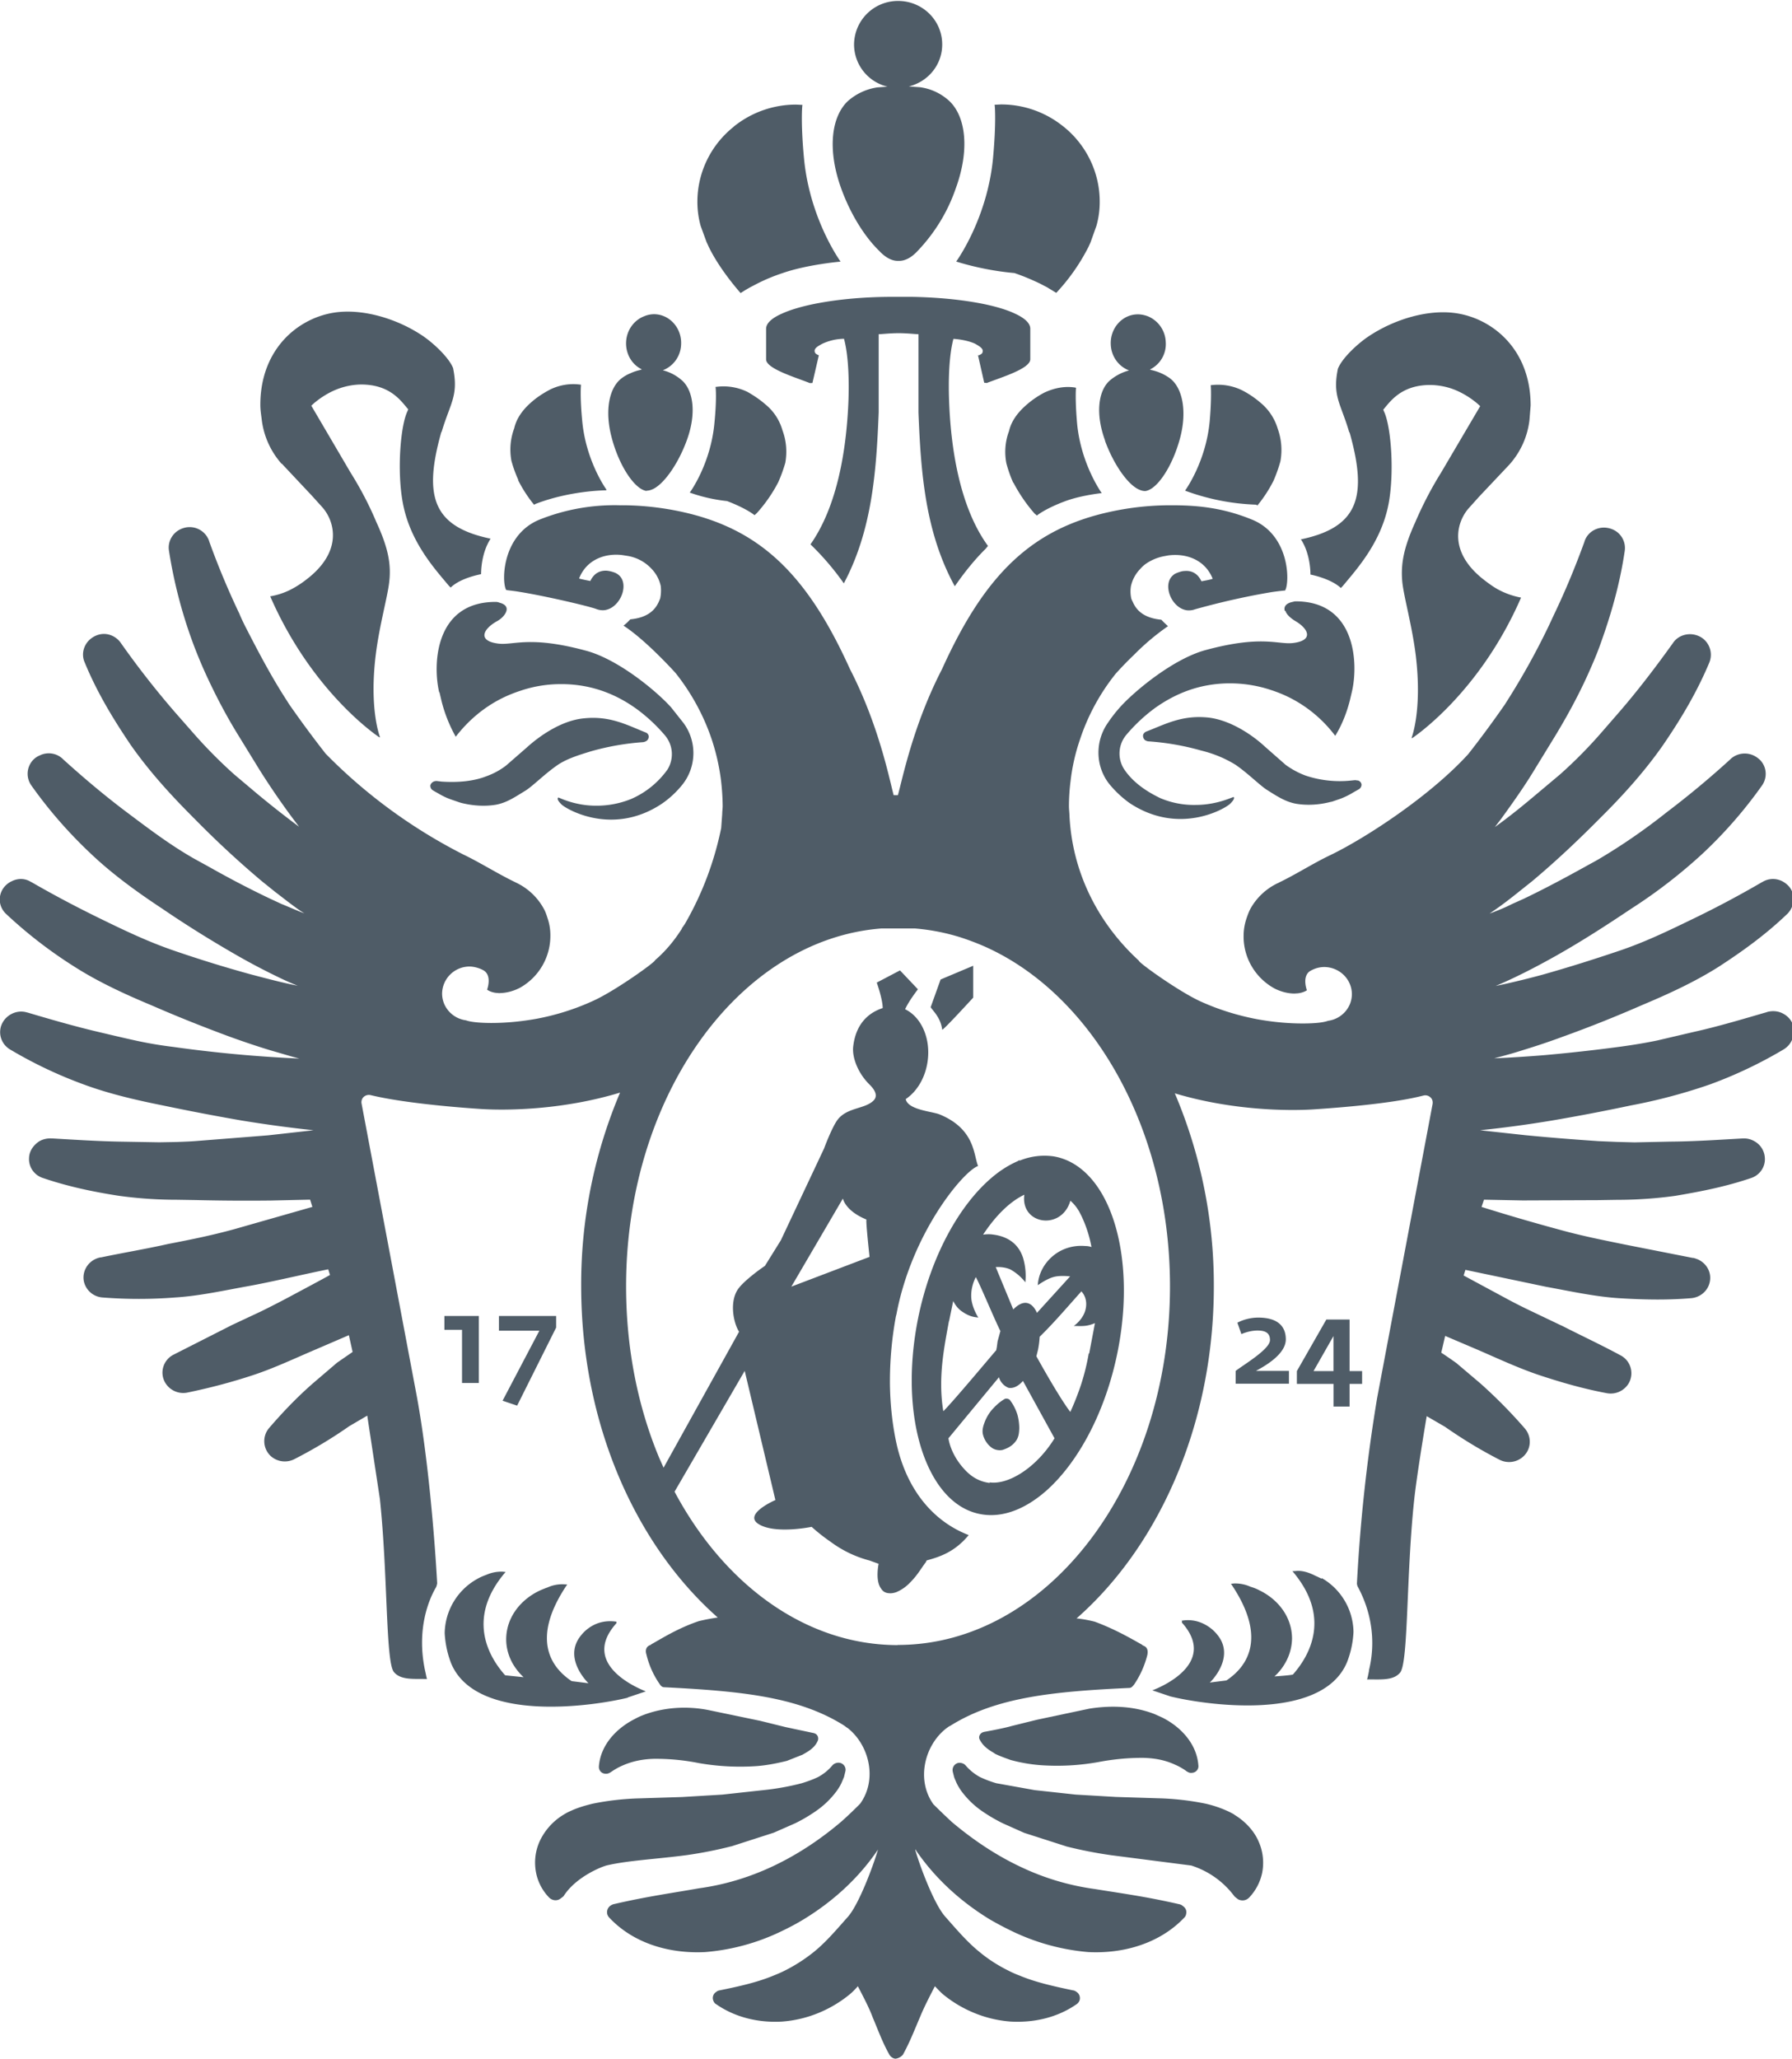 <svg xmlns="http://www.w3.org/2000/svg" width="62.667" height="72" viewBox="0 0 47 54" fill="rgb(30.98%,36.078%,40.392%)"><path d="M18.535 6.355l.05.11c.297.62.84 1.22.84 1.22l.008-.004s.078-.055.238-.145l.188-.098a4.76 4.76 0 0 1 .668-.277c.652-.227 1.52-.3 1.52-.3s-.81-1.11-.96-2.71c-.086-.9-.05-1.383-.04-1.4l-.168-.008a2.6 2.6 0 0 0-1.621.566l-.03.027c-.594.48-.937 1.2-.937 1.953a2.34 2.34 0 0 0 .086.637l.16.438m4.53.223c.168.176.332.254.477.254h.04c.148 0 .313-.078.477-.254.45-.47.793-1.027 1.004-1.64.375-1.023.266-1.89-.168-2.3-.215-.195-.473-.32-.77-.36l-.29-.02c.504-.125.875-.566.875-1.102 0-.63-.516-1.14-1.156-1.14a1.15 1.15 0 0 0-1.156 1.145 1.14 1.14 0 0 0 .875 1.102l-.266.02c-.29.043-.555.168-.773.36-.434.414-.543 1.277-.168 2.305.258.707.645 1.293 1.008 1.637m11.04 7.543c.266.4.254.93.254.93s.53.1.797.352l.047-.047c.36-.437 1.02-1.148 1.21-2.184.152-.844.055-2.023-.125-2.398-.008-.012-.012-.035-.02-.047.168-.19.453-.648 1.234-.648.262.004.52.063.754.176.344.164.555.38.555.38l-1.03 1.75c-.258.414-.484.852-.676 1.3-.3.664-.383 1.094-.336 1.57.043.395.258 1.152.352 1.914.176 1.46-.113 2.172-.113 2.172l.016-.012-.004.016s1.754-1.14 2.863-3.69a2.06 2.06 0 0 1-.523-.172c-.148-.07-.28-.164-.414-.266-.98-.738-.762-1.523-.445-1.895l.28-.312.793-.84c.297-.332.48-.738.53-1.176l.03-.375c0-1.074-.53-1.8-1.203-2.168a2.25 2.25 0 0 0-.703-.246c-.754-.13-1.672.148-2.352.605-.258.172-.68.55-.797.844-.148.72.074.906.293 1.652.008.012.016.027.02.04.465 1.664.227 2.47-1.297 2.785m-7.527-1.492a4.14 4.14 0 0 0 .559.816c.02.016.04.03.055.05 0 0 .2-.172.723-.37.43-.164.98-.22.98-.22s-.54-.746-.645-1.812c-.055-.62-.035-.945-.027-.95h-.012v-.004c-.28-.047-.56.008-.82.13a2.35 2.35 0 0 0-.477.328c-.234.203-.395.434-.45.68-.102.27-.125.563-.07.848.047.172.105.344.18.508m2.406-1.102c.234.64.62 1.184.922 1.293.047.02.1.027.133.027.31-.035.72-.648.918-1.402.184-.703.055-1.297-.254-1.543-.145-.11-.316-.187-.496-.227a.19.19 0 0 1-.043-.016.74.74 0 0 0 .414-.715.76.76 0 0 0-.469-.68c-.094-.035-.19-.055-.293-.05-.39.016-.7.37-.68.79.012.316.21.578.48.68-.19.05-.37.145-.52.277-.29.273-.363.87-.11 1.56m2.11 1.32c.6.22 1.21.34 1.844.363.016.004.027.012.043.02a3.55 3.55 0 0 0 .422-.648 3.92 3.92 0 0 0 .18-.508 1.65 1.65 0 0 0-.07-.855 1.4 1.4 0 0 0-.449-.68 2.48 2.48 0 0 0-.477-.324 1.44 1.44 0 0 0-.832-.137c.004.008.027.332-.027.95-.102 1.074-.645 1.813-.645 1.813l.012.004v.004M25.082 6.86c.496.152 1.008.254 1.523.3.23.078.453.172.672.277l.188.098.238.145a5.21 5.21 0 0 0 .848-1.211l.05-.11.156-.437a2.28 2.28 0 0 0 .086-.637c0-.754-.344-1.473-.934-1.953l-.035-.027a2.59 2.59 0 0 0-1.621-.566l-.168.008c.012.027.043.504-.04 1.4-.152 1.598-.965 2.71-.965 2.71m.57 2.457l.164.723c.004 0 .063.004.063.008.387-.152 1.145-.375 1.145-.625v-.8c0-.145-.148-.28-.406-.398-.53-.25-1.54-.414-2.672-.437h-.66c-1.176.012-2.227.188-2.777.44-.266.117-.414.254-.414.398v.8c0 .246.766.47 1.152.625 0-.004.063-.004.063-.004l.168-.727s-.082-.03-.098-.066c-.047-.098.04-.156.184-.234a1.39 1.39 0 0 1 .574-.133c.12.44.14 1.125.113 1.715-.055 1.184-.28 2.664-.992 3.676.324.313.617.656.875 1.023.738-1.39.852-2.914.914-4.484v-2.05c.066 0 .297-.027.523-.027s.453.027.52.027v2.05c.063 1.598.18 3.148.953 4.56.277-.402.55-.727.81-.984l.06-.074c-.734-1.008-.965-2.52-1.016-3.715-.027-.6-.008-1.273.11-1.715.195.012.434.06.578.133.14.082.223.137.18.234-.012.035-.098.066-.098.066m9.93 11.152c-.023-.012-.035-.012-.043-.012h-.02l-.12.012a2.83 2.83 0 0 1-1.172-.133c-.187-.07-.36-.164-.52-.28l-.543-.477c-.305-.285-.895-.703-1.504-.766-.684-.066-1.117.18-1.613.37-.043.02-.082.06-.082.11s.027.11.082.13c.02.008.04.016.06.016a6.7 6.7 0 0 1 1.387.242c.32.078.625.203.902.375.336.234.63.535.82.656.254.16.477.31.762.363.3.05.617.027.9-.047l.043-.008.227-.078a2.02 2.02 0 0 0 .293-.141l.012-.008.18-.102c.043-.03.063-.074.063-.12-.008-.06-.055-.102-.113-.11m-1.883-4.445c.027.094.133.19.25.262.363.21.496.516-.05.582-.398.047-.812-.215-2.29.184-.867.234-1.883 1.094-2.238 1.488a3.69 3.69 0 0 0-.324.414c-.344.484-.336 1.14.027 1.605a2.77 2.77 0 0 0 .535.504c1.297.863 2.512.148 2.64.02.105-.105.113-.148.094-.176-.016-.012-.422.207-.996.207a2.25 2.25 0 0 1-.934-.18c-.203-.1-.672-.336-.953-.77a.76.76 0 0 1 .078-.902 4.38 4.38 0 0 1 .727-.68c.56-.402 1.19-.645 1.93-.656h.055c.363 0 .723.06 1.063.172.168.055.332.12.492.2.473.238.883.582 1.2 1.004.176-.285.3-.602.383-.926l.055-.234c.168-.715.12-2.367-1.48-2.367-.027 0-.055.012-.1.02-.168.043-.21.137-.18.23m-26.31-3.863l.793.844.28.31c.32.37.54 1.16-.44 1.898a2.55 2.55 0 0 1-.414.262 1.88 1.88 0 0 1-.52.168C8.203 18.2 9.957 19.34 9.957 19.34l-.008-.016c.008.004.012.008.02.012 0 0-.293-.72-.113-2.172.094-.762.31-1.516.352-1.9.055-.47-.027-.9-.336-1.57-.19-.453-.418-.887-.68-1.305l-1.027-1.75s.21-.215.555-.38c.234-.11.488-.172.75-.176.785 0 1.063.457 1.238.652-.008.012-.012.03-.02.047-.184.375-.28 1.555-.125 2.395.188 1.035.848 1.75 1.21 2.184l.047.047c.262-.258.793-.348.797-.352s-.016-.516.25-.93c-1.52-.316-1.762-1.117-1.297-2.78.008-.02.016-.027.02-.043.223-.742.44-.93.293-1.652-.117-.29-.54-.672-.797-.844-.672-.453-1.594-.73-2.348-.605a2.24 2.24 0 0 0-.707.246c-.672.367-1.203 1.098-1.203 2.168 0 .133.02.254.035.375.05.438.234.848.527 1.176m10.7.75c.316.113.648.188.98.223.523.2.72.37.72.37l.06-.055a3.87 3.87 0 0 0 .563-.812 3.94 3.94 0 0 0 .184-.508c.05-.285.027-.578-.074-.848a1.35 1.35 0 0 0-.445-.68c-.137-.12-.297-.23-.477-.332a1.44 1.44 0 0 0-.824-.129h-.012c.008.004.035.324-.027.945-.098 1.078-.64 1.816-.64 1.816m-1.14-.04c.043 0 .086-.008.133-.027.297-.11.688-.652.922-1.293.254-.69.176-1.285-.113-1.56-.145-.13-.316-.227-.516-.277.27-.102.47-.363.48-.68.02-.418-.29-.773-.684-.79a.67.67 0 0 0-.289.055c-.262.102-.457.363-.47.676s.156.594.414.715l-.043.016a1.25 1.25 0 0 0-.266.09c-.086.035-.164.082-.234.137-.313.246-.438.836-.25 1.543.195.75.61 1.367.918 1.402m-3.375-.29a3.58 3.58 0 0 0 .422.652l.043-.023c.922-.355 1.848-.355 1.848-.355v-.008l.012-.004s-.543-.742-.64-1.812c-.06-.617-.035-.94-.03-.945-.28-.043-.566.004-.82.13-.195.105-.352.21-.488.332-.234.203-.39.434-.445.68a1.6 1.6 0 0 0-.074.852 3.28 3.28 0 0 0 .184.508m3.28 6.867c.02 0 .04-.008.055-.016.05-.02.082-.07.082-.125s-.04-.098-.082-.11c-.488-.195-.93-.44-1.613-.37-.605.055-1.19.48-1.504.766l-.543.473c-.156.12-.332.215-.516.28-.336.133-.75.168-1.172.14l-.137-.016c-.012 0-.023.004-.035.004-.066.012-.113.06-.125.113-.004.047.02.094.05.117.063.043.13.074.188.11l.008.004a1.7 1.7 0 0 0 .297.137l.227.078.04.012c.297.074.613.098.914.047.29-.055.508-.21.762-.363.195-.12.484-.418.82-.656.25-.18.578-.28.902-.38a6.7 6.7 0 0 1 1.387-.242m-5.355-1.305l.055.234a3.82 3.82 0 0 0 .371.93c.324-.422.734-.77 1.21-1.008.156-.078.324-.145.492-.2a3.29 3.29 0 0 1 1.063-.172h.055c.742.012 1.375.254 1.93.656a4.35 4.35 0 0 1 .727.676c.223.254.254.617.078.906a2.3 2.3 0 0 1-.945.77 2.4 2.4 0 0 1-.937.18c-.57 0-.977-.223-.984-.215-.027.03-.023.074.082.18.133.13 1.348.844 2.64-.02a2.54 2.54 0 0 0 .539-.504 1.33 1.33 0 0 0 .027-1.605l-.328-.414c-.355-.398-1.37-1.258-2.238-1.488-1.473-.398-1.89-.137-2.29-.184-.547-.066-.418-.37-.05-.582.12-.062.22-.164.254-.262s-.008-.187-.18-.23c-.027-.012-.055-.02-.1-.02-1.602 0-1.648 1.656-1.48 2.367m19.477 24.328v.016h.012m-6.605-16.094c.06.105.266.27.31.6.008.04.813-.84.813-.84v-.836l-.855.36-.262.73m-5.23 22.004l1.117-.36.56-.246a4.14 4.14 0 0 0 .555-.328 2.28 2.28 0 0 0 .48-.449c.07-.086.133-.18.18-.28l.066-.156.035-.145c.027-.098-.035-.203-.14-.227-.04-.008-.078-.004-.11.008a.2.2 0 0 0-.09.059c-.105.125-.23.227-.375.305-.137.066-.28.117-.434.164a6.72 6.72 0 0 1-1.008.18l-1.07.117-1.055.063-1.105.035a7.04 7.04 0 0 0-1.246.141c-.172.043-.363.094-.56.184-.07.03-.133.063-.195.102a1.61 1.61 0 0 0-.629.699 1.36 1.36 0 0 0-.094.824c.047.242.164.465.336.645.07.074.18.1.27.055.027-.012.113-.082.113-.082.32-.508 1-.777 1.137-.81.55-.13 1.34-.168 2.098-.27.387-.055.773-.13 1.164-.23m-3.47-2.094c-.008.102.07.188.172.19.043.004.086-.008.113-.027h.004l.066-.043a1.58 1.58 0 0 1 .266-.145c.27-.12.547-.168.82-.176a5.76 5.76 0 0 1 1.184.113 6.33 6.33 0 0 0 1.512.078c.262-.02.523-.07.793-.137l.406-.16c.137-.078.32-.172.402-.363.035-.074 0-.168-.074-.195-.012-.004-.023-.012-.035-.012l-.734-.156-.664-.164-1.37-.285c-.516-.1-1.13-.086-1.707.137-.07.027-.14.06-.21.098-.488.246-.906.688-.945 1.254m.754-1.816l.477-.16c.004-.004-1.797-.645-.773-1.785l.004-.043c-.176-.027-.352-.012-.512.05s-.31.172-.418.31c-.488.594.18 1.238.195 1.254l-.44-.055c-.434-.29-1.152-1.008-.117-2.535-.03 0-.06-.004-.082-.004-.148-.008-.297.02-.434.082a2.37 2.37 0 0 0-.23.094c-.508.25-.855.72-.855 1.27 0 .215.06.43.164.62.078.137.176.262.293.37l-.484-.05c-.477-.535-.996-1.54.012-2.71l-.078-.008a.98.98 0 0 0-.434.086 1.37 1.37 0 0 0-.254.117 1.66 1.66 0 0 0-.832 1.41 2.59 2.59 0 0 0 .168.789c.664 1.598 3.793 1.113 4.64.902m15.902 3.066a1.91 1.91 0 0 0-.199-.102 2.98 2.98 0 0 0-.555-.184 7.04 7.04 0 0 0-1.246-.141l-1.105-.035-1.06-.062-1.07-.117-1.004-.18a2.85 2.85 0 0 1-.434-.164 1.34 1.34 0 0 1-.375-.305.19.19 0 0 0-.086-.055c-.035-.012-.074-.016-.113-.008-.098.027-.16.125-.137.227v.004l.035.137c.016.05.043.105.066.16a1.43 1.43 0 0 0 .18.281 2.28 2.28 0 0 0 .48.449 4.33 4.33 0 0 0 .551.324l.56.25 1.12.36a11.32 11.32 0 0 0 1.164.227l2.098.27c.457.145.855.43 1.137.813 0 0 .078.066.11.082.1.04.2.02.273-.055a1.34 1.34 0 0 0 .34-.645c.055-.28.023-.57-.094-.828-.125-.293-.375-.543-.63-.695"/><path d="M26.086 45.984c.148.074.29.12.418.168a4.16 4.16 0 0 0 .793.137c.504.035 1.012.008 1.512-.082.39-.074.785-.113 1.184-.11.273.008.547.05.82.176a1.58 1.58 0 0 1 .266.145l.055.04.012.004a.16.16 0 0 0 .117.027c.102-.004.18-.094.168-.19-.04-.566-.457-1.012-.945-1.258l-.21-.094c-.574-.223-1.187-.223-1.707-.14l-1.37.29-.664.164c-.21.063-.73.156-.73.156l-.035.012c-.074.035-.113.12-.074.19.1.195.266.285.39.36m8.574-4.582l-.25-.117c-.137-.06-.285-.1-.434-.082l-.078.004c1.004 1.176.484 2.176.012 2.71-.078.023-.406.043-.484.05a1.43 1.43 0 0 0 .293-.371 1.32 1.32 0 0 0 .168-.621c0-.55-.348-1.02-.855-1.266-.074-.04-.152-.07-.234-.094a.97.97 0 0 0-.434-.086l-.078.008c1.035 1.523.313 2.246-.12 2.535l-.437.055c.02-.012.688-.664.195-1.258-.11-.137-.254-.242-.418-.31a.93.93 0 0 0-.504-.055l-.004.05c1.02 1.14-.777 1.777-.773 1.777h-.004l.477.16c.844.21 3.973.695 4.633-.902a2.5 2.5 0 0 0 .168-.789 1.66 1.66 0 0 0-.828-1.41m-8.184-4.672c-.016-.023-.07-.035-.07-.035-.027-.004-.055 0-.074.012-.156.094-.25.195-.336.29a1.12 1.12 0 0 0-.18.309c-.04.105-.074.215-.047.328.035.14.12.27.242.355a.37.37 0 0 0 .27.051c.195-.062.293-.148.363-.25.063-.094.074-.203.078-.316 0-.12-.016-.238-.047-.355-.043-.14-.11-.273-.2-.39m1.578-5.234a1.15 1.15 0 0 1 .184.203l.055.086.066.13a3.28 3.28 0 0 1 .258.805.48.48 0 0 0-.164-.027c-.305-.027-.61.063-.844.258s-.383.47-.4.77c0 0 .234-.172.43-.22.172-.043.418-.012.418-.012l-.87.957c-.06-.137-.145-.234-.258-.258s-.242.043-.363.168l-.46-1.11s.21-.02.387.063c.152.086.285.2.39.336a1.67 1.67 0 0 0-.059-.637c-.11-.348-.375-.566-.8-.617-.082-.012-.168-.008-.25.004.328-.496.7-.867 1.082-1.047-.105.79.988.95 1.21.148zm.492 4.008a5.87 5.87 0 0 1-.199.813 7.18 7.18 0 0 1-.285.727c-.184-.238-.53-.81-.89-1.46l.043-.172a2.45 2.45 0 0 0 .043-.34c.37-.36.727-.78 1.094-1.19 0 0 .176.164.113.457-.055.277-.312.45-.312.45.238.004.336.016.555-.074l-.152.8zm-2.6 3.402c-.37-.047-.578-.262-.7-.402-.34-.39-.38-.766-.38-.77l1.324-1.6a.43.43 0 0 0 .25.277c.133.023.262-.047.38-.18l.828 1.504c-.473.77-1.21 1.227-1.703 1.156zm-1.066-4.234l.11-.535c.008.004.074.172.242.28.195.133.32.14.418.152 0 0-.137-.2-.18-.46-.043-.328.113-.6.113-.6.086.133.484 1.094.645 1.414l-.074.27-.02.152-.016.082c-.027.023-1.12 1.336-1.387 1.598-.148-.89.03-1.707.148-2.367zm1.852-4.223l-.008-.008-.05.03c-.238.105-.457.246-.656.414-.867.727-1.62 2.082-1.95 3.71-.312 1.56-.168 3.004.31 3.97.316.64.78 1.07 1.36 1.164.566.094 1.156-.145 1.7-.625.832-.742 1.547-2.06 1.863-3.63.324-1.61.156-3.105-.36-4.062-.316-.586-.766-.977-1.316-1.07a1.71 1.71 0 0 0-.895.113"/><path d="M22.805 32.96l-2.05.78 1.352-2.31c.004.012.066.324.617.55-.016.082.082.977.082.977zm.734 10.18h-.027c-2.406-.016-4.53-1.605-5.82-4.023l1.84-3.168.805 3.387s-.87.375-.43.637 1.38.066 1.38.066a4.85 4.85 0 0 0 .496.391c.305.227.652.395 1.023.492l.238.086s-.086.4.043.617c.055.086.102.156.27.156.047 0 .098-.012.145-.027a1.06 1.06 0 0 0 .363-.25c.203-.203.273-.348.426-.55-.004-.008.004-.02.016-.035.355-.098.734-.223 1.1-.664-.875-.336-1.613-1.12-1.898-2.418-.102-.473-.16-.992-.168-1.535a9.41 9.41 0 0 1 .156-1.781l.016-.062c.4-2.125 1.75-3.746 2.14-3.883-.12-.277-.07-.965-1.008-1.352-.203-.082-.832-.117-.89-.402.297-.2.523-.57.578-1.02.074-.602-.184-1.14-.594-1.336.098-.22.336-.523.336-.523l-.47-.496-.61.32s.156.434.156.668c-.406.133-.707.445-.773 1.004-.035.277.117.7.434 1.008.168.168.203.31.098.414-.23.23-.71.172-.957.523-.152.223-.34.734-.34.734l-1.133 2.406-.418.672s-.148.098-.312.23c-.137.11-.28.234-.37.348-.258.324-.152.906.004 1.148l-1.98 3.566-.113-.254c-.56-1.34-.87-2.87-.87-4.504 0-4.996 2.97-9.1 6.703-9.383h.867a5.51 5.51 0 0 1 1.203.234 7.01 7.01 0 0 1 .602.227c2.836 1.242 4.89 4.773 4.89 8.926 0 5.188-3.203 9.402-7.137 9.402zM47.035 26.9c-.043-.14-.14-.254-.27-.32-.12-.066-.27-.082-.414-.043l-.023.008c-.62.18-1.27.375-1.906.516l-.953.223c-.316.066-.63.117-.973.164a45.05 45.05 0 0 1-2.008.223c-.434.035-.867.063-1.3.082l.188-.05c.188-.05.37-.102.55-.16.36-.11.72-.23 1.07-.36.695-.25 1.387-.527 2.066-.824.68-.285 1.39-.61 2.023-1.012.637-.414 1.23-.844 1.79-1.38.168-.164.22-.43.1-.645-.055-.094-.137-.164-.234-.215-.156-.078-.348-.078-.508.016l-.023.012a26.46 26.46 0 0 1-1.832.973c-.63.305-1.227.594-1.895.82s-1.34.438-2.02.63a22.48 22.48 0 0 1-1.012.25l-.223.047c.168-.07.332-.145.496-.223.36-.172.715-.36 1.063-.555.688-.387 1.344-.81 1.988-1.242a13.58 13.58 0 0 0 1.883-1.453 11.69 11.69 0 0 0 1.559-1.789c.137-.2.125-.47-.047-.656-.05-.05-.11-.094-.176-.125a.55.55 0 0 0-.594.082l-.02.02a23.71 23.71 0 0 1-1.672 1.391c-.566.45-1.16.86-1.78 1.227-.12.07-.242.133-.36.2-.53.293-1.062.578-1.602.836l-.312.14c-.195.1-.39.176-.586.25l.105-.074c.23-.156.45-.328.66-.496l.348-.277c.633-.53 1.22-1.086 1.785-1.656l.02-.02c.602-.598 1.156-1.215 1.633-1.898.47-.687.887-1.383 1.215-2.168a.54.54 0 0 0-.187-.637c-.254-.176-.6-.113-.762.12l-.016.023c-.434.605-.906 1.227-1.4 1.797l-.445.512a12.06 12.06 0 0 1-1.109 1.125l-.61.512c-.355.3-.723.6-1.098.867l.168-.22c.3-.414.6-.836.863-1.27l.55-.898c.313-.516.602-1.047.852-1.598.11-.246.22-.496.31-.742.297-.816.535-1.633.664-2.52a.53.53 0 0 0-.352-.57c-.293-.105-.602.04-.7.316l-.008.027c-.234.645-.496 1.277-.793 1.898l-.14.3a18.89 18.89 0 0 1-1.09 1.965l-.07.11c-.305.438-.62.867-.953 1.29-1.004 1.102-2.695 2.203-3.61 2.645-.445.21-.898.504-1.355.723-.008.004-.012.012-.023.012a1.61 1.61 0 0 0-.727.68c-.04.078-.07.16-.098.242a1.43 1.43 0 0 0-.078.461c-.008.566.297 1.094.797 1.375.164.086.344.137.527.14.027 0 .055-.004.082-.004.168-.016.254-.082.254-.082s-.13-.34.066-.492c.035-.023.066-.04.102-.055a.71.71 0 0 1 .297-.062c.395.008.71.32.715.707 0 .36-.273.656-.625.703-.16.06-.47.07-.664.07-.398 0-.797-.04-1.187-.11-.52-.098-1.023-.254-1.504-.473-.57-.262-1.625-1.02-1.605-1.062-1.082-.992-1.762-2.34-1.824-3.848-.004-.07-.012-.137-.012-.207a5.3 5.3 0 0 1 .043-.66 5.15 5.15 0 0 1 .246-1.086 5.54 5.54 0 0 1 .938-1.727c.148-.164.305-.328.465-.48l.05-.05a6.24 6.24 0 0 1 .855-.715c-.023-.023-.05-.047-.074-.07-.03-.027-.062-.06-.1-.1-.496-.047-.672-.28-.754-.48-.004-.004-.008-.012-.012-.02l-.02-.047a.87.87 0 0 1-.012-.328.93.93 0 0 1 .238-.449.9.9 0 0 1 .141-.133 1.25 1.25 0 0 1 .504-.211c.047-.008.1-.02.14-.023.477-.047.934.148 1.12.613v.004c-.027.02-.293.066-.293.066-.094-.2-.25-.285-.437-.27-.06 0-.125.02-.195.047-.043.016-.082.035-.11.063-.297.246-.04.875.37.922.066.004.133 0 .203-.027.672-.187 1.344-.34 2.023-.453.113-.016.223-.03.34-.04.125-.2.133-1.453-.87-1.86-.79-.324-1.48-.375-2.102-.375a7.4 7.4 0 0 0-1.602.168c-2.043.44-3.285 1.61-4.422 4.125-.77 1.488-1.047 2.922-1.16 3.31h-.11c-.113-.422-.39-1.84-1.148-3.31-1.137-2.516-2.387-3.684-4.426-4.125-.527-.113-1.066-.172-1.61-.168a5.3 5.3 0 0 0-2.102.375c-1 .406-1 1.656-.875 1.848.12.016.234.027.344.047.69.11 1.836.38 2.016.45a.47.47 0 0 0 .211.031c.453-.05.727-.81.266-.988a.84.84 0 0 0-.195-.047c-.187-.012-.344.07-.437.27 0 0-.28-.055-.293-.066v-.004c.184-.47.645-.66 1.105-.613.063.008.105.016.152.023a1.1 1.1 0 0 1 .645.344.93.93 0 0 1 .238.449 1.03 1.03 0 0 1-.016.328c-.008.016-.012.03-.02.047-.004.004-.004.012-.008.02-.086.2-.262.43-.754.477-.03.03-.06.063-.1.1l-.078.066c.29.188.633.496.906.766.238.234.426.438.465.484.4.504.727 1.094.94 1.727.117.352.2.715.246 1.086a6.25 6.25 0 0 1 .043.664c0 .066-.012.14-.012.21l-.027.37c-.18.883-.5 1.734-.953 2.516-.027.04-.055.082-.082.117h.008c-.195.31-.434.6-.707.832.016.043-1.035.797-1.61 1.06-.477.22-.98.38-1.5.477-.39.07-.79.11-1.187.11-.195 0-.504-.012-.664-.07-.352-.047-.625-.344-.625-.703a.72.72 0 0 1 .715-.707c.105 0 .207.027.297.063.035.016.066.03.102.055.195.152.066.488.066.488s.094.074.254.086c.027 0 .05.008.082.004.184-.004.363-.055.527-.14a1.56 1.56 0 0 0 .797-1.379c0-.156-.027-.312-.078-.457-.027-.086-.055-.168-.098-.242a1.61 1.61 0 0 0-.727-.68c-.012-.004-.016-.008-.023-.012-.457-.22-.914-.512-1.355-.723-1.344-.684-2.562-1.574-3.613-2.645-.328-.418-.645-.848-.95-1.285-.027-.04-.047-.074-.07-.11-.406-.625-.754-1.29-1.1-1.965-.047-.098-.1-.203-.14-.305a20.7 20.7 0 0 1-.793-1.898l-.008-.027a.54.54 0 0 0-.687-.32c-.254.086-.398.336-.363.578a12.54 12.54 0 0 0 .664 2.52c.098.254.2.5.313.746.25.543.53 1.078.852 1.598l.55.895a20.11 20.11 0 0 0 .867 1.266l.168.223a26.2 26.2 0 0 1-1.102-.867l-.598-.504a12.56 12.56 0 0 1-1.109-1.125l-.45-.512a22.94 22.94 0 0 1-1.406-1.797l-.016-.023c-.082-.113-.207-.195-.348-.22s-.285.012-.402.094c-.215.148-.29.418-.195.637.324.79.746 1.484 1.21 2.172.477.68 1.035 1.297 1.633 1.895.004.008.012.016.023.023.566.578 1.16 1.13 1.78 1.652l.348.28c.215.164.43.336.66.496l.11.07c-.2-.074-.395-.164-.6-.246l-.312-.145c-.543-.258-1.078-.54-1.602-.836l-.355-.195c-.637-.36-1.203-.79-1.785-1.227s-1.133-.902-1.672-1.39l-.02-.02c-.16-.145-.395-.18-.594-.082-.066.027-.13.07-.18.125a.53.53 0 0 0-.047.652c.457.648.98 1.246 1.56 1.793.57.543 1.23 1.02 1.887 1.453.645.44 1.31.852 1.984 1.238a17.25 17.25 0 0 0 1.066.559c.16.078.328.152.496.22l-.223-.047c-.336-.074-.672-.164-1.016-.254-.68-.187-1.352-.395-2.02-.625s-1.266-.516-1.89-.82-1.234-.625-1.836-.973l-.012-.004c-.156-.1-.348-.098-.508-.016a.55.55 0 0 0-.238.215c-.125.215-.082.48.1.645a11.85 11.85 0 0 0 1.793 1.383c.63.402 1.34.727 2.023 1.012.68.297 1.367.57 2.066.828.348.125.703.246 1.066.355l.55.16.188.05a36.1 36.1 0 0 1-1.297-.082 34.66 34.66 0 0 1-2.008-.223c-.328-.04-.652-.094-.973-.164s-.637-.145-.953-.22c-.637-.148-1.285-.336-1.906-.52L.71 26.55a.54.54 0 0 0-.414.043.55.55 0 0 0-.27.32c-.07.234.027.48.234.605a11.47 11.47 0 0 0 1.941.922c.664.246 1.398.414 2.078.55a60.25 60.25 0 0 0 2.066.395 33.89 33.89 0 0 0 1.879.254l-1.19.133-1.922.152c-.16.012-.316.016-.48.023l-.457.008-.93-.016c-.625-.008-1.266-.05-1.883-.086h-.02c-.113-.004-.22.023-.31.074-.152.1-.262.25-.27.434-.016.242.137.457.363.53.656.223 1.305.36 1.98.465a11.02 11.02 0 0 0 1.016.094c.176.008.348.012.52.012l.496.008a55.79 55.79 0 0 0 1.98.012l1.016-.023.06.19-2.04.582c-.594.164-1.156.277-1.742.39-.578.13-1.18.23-1.762.352h-.016c-.04.008-.078.02-.113.035-.23.098-.37.344-.32.594a.54.54 0 0 0 .484.422c.637.05 1.277.05 1.914 0 .637-.04 1.28-.184 1.89-.293.617-.11 1.512-.324 2.12-.445l.047.148c-.25.14-.797.43-1.05.566a27.4 27.4 0 0 1-.754.387l-.758.355-1.547.785c-.262.137-.363.46-.22.72a.55.55 0 0 0 .578.273c.586-.12 1.168-.273 1.734-.46s1.117-.45 1.66-.68l.852-.367.098.44-.406.28-.62.53c-.414.36-.797.758-1.16 1.18-.195.223-.168.563.055.754.176.145.414.164.605.066.504-.258.98-.543 1.437-.863l.473-.277.332 2.188c.21 1.984.148 4.27.367 4.535.184.223.543.172.867.184-.02-.074-.03-.145-.05-.223-.23-1.082.1-1.867.29-2.187.004-.008.004-.012.008-.02s.02-.07.02-.082c-.07-1.262-.242-3.3-.53-4.88l-1.453-7.7c-.012-.062.008-.13.055-.172a.2.2 0 0 1 .188-.047c.785.19 2.078.31 2.9.363.62.04 2.105.035 3.637-.43-.68 1.605-1.027 3.332-1.02 5.07 0 3.602 1.418 6.785 3.582 8.695a5.29 5.29 0 0 0-.496.094c-.562.19-.996.47-1.242.605-.004.004-.012.008-.016.016-.016.008-.035.012-.047.02-.086.047-.1.14-.07.234.066.277.184.543.348.777.027.043.063.082.117.082 2.023.102 3.508.25 4.7.992.05.03.078.06.113.078.56.44.79 1.34.328 1.984a10.85 10.85 0 0 1-.484.461c-.55.47-1.152.87-1.79 1.172s-1.293.496-1.957.586c-.672.12-1.344.21-2.227.414h-.004c-.027.008-.055.02-.078.035-.074.047-.113.133-.094.223a.22.22 0 0 0 .051.094c.645.688 1.594.953 2.52.906a5.63 5.63 0 0 0 1.984-.539c.207-.098.406-.203.598-.32.77-.47 1.43-1.074 1.922-1.79l.03-.043-.008.02c-.113.387-.488 1.406-.78 1.742-.305.344-.582.672-.902.93a4.29 4.29 0 0 1-.77.492c-.094.047-.187.086-.285.125-.402.168-.867.277-1.414.387h-.004c-.027.008-.055.016-.074.035-.074.04-.113.125-.094.207.012.047.04.1.078.117.484.34 1.098.496 1.73.46a3.12 3.12 0 0 0 .941-.219 3.21 3.21 0 0 0 .828-.488c.082-.066.148-.137.223-.22.14.273.29.55.39.82.14.328.254.652.438.977.043.074.133.11.168.102a.31.31 0 0 0 .184-.102c.18-.324.305-.652.445-.977.113-.277.254-.547.395-.82.074.074.137.148.223.22a3.21 3.21 0 0 0 .828.488 3.12 3.12 0 0 0 .941.219c.637.035 1.246-.12 1.73-.46.04-.027.066-.07.078-.117.016-.086-.023-.168-.094-.207-.023-.02-.047-.027-.074-.035h-.008c-.543-.113-1.004-.22-1.4-.387a2.63 2.63 0 0 1-.285-.125c-.277-.137-.535-.3-.77-.496-.32-.258-.598-.586-.902-.93-.297-.336-.672-1.355-.78-1.738v-.023c.008.012.02.027.027.043.496.72 1.156 1.324 1.922 1.793a8.73 8.73 0 0 0 .598.316c.625.3 1.297.484 1.988.543.922.047 1.87-.223 2.516-.9a.17.17 0 0 0 .051-.094c.023-.1-.02-.172-.094-.22-.02-.02-.047-.03-.078-.04h-.004c-.88-.203-1.55-.29-2.223-.4a6.58 6.58 0 0 1-1.961-.59c-.633-.3-1.23-.7-1.785-1.168a18.01 18.01 0 0 1-.484-.465c-.457-.64-.23-1.543.332-1.984.027-.02.063-.047.094-.066.008 0 .012-.004.02-.008 1.19-.746 2.676-.898 4.7-.992.055-.004.082-.047.117-.086.16-.234.277-.496.348-.773.02-.094.012-.187-.07-.234-.016-.008-.035-.016-.05-.023-.008-.004-.012-.012-.016-.016-.246-.137-.687-.4-1.242-.605-.156-.04-.316-.07-.477-.086 2.164-1.9 3.6-5.098 3.6-8.703a12.85 12.85 0 0 0-1.023-5.066c1.523.457 3 .46 3.617.422.836-.055 2.13-.164 2.9-.363.074-.02.14.004.188.047s.066.105.055.176l-1.453 7.7a43.45 43.45 0 0 0-.531 4.875c0 .016.016.078.023.082.37.684.473 1.457.293 2.188-.004.012.004.02 0 .023-.016.074-.027.145-.05.22.324-.008.684.043.867-.18.22-.266.156-2.55.37-4.54.066-.633.324-2.176.328-2.184l.477.277c.453.316.926.605 1.422.86a.55.55 0 0 0 .613-.062c.23-.19.254-.527.06-.754-.363-.418-.75-.81-1.16-1.176l-.625-.53c0-.004-.316-.223-.406-.28l.102-.44.852.363c.54.234 1.1.496 1.66.68s1.133.348 1.734.46a.55.55 0 0 0 .574-.27.53.53 0 0 0-.219-.723l-.008-.004c-.504-.273-1.027-.516-1.53-.773l-.012-.004-.754-.36a13.93 13.93 0 0 1-.762-.387l-1.05-.566.047-.148 2.12.445c.61.11 1.254.254 1.89.297.645.04 1.27.055 1.918 0 .23-.023.43-.187.48-.422.055-.25-.082-.496-.32-.598-.035-.012-.07-.027-.11-.035h-.016l-1.766-.348c-.586-.12-1.145-.23-1.738-.395a52.69 52.69 0 0 1-2.035-.594l.063-.19 1.016.02 1.98-.008.496-.008c.172 0 .344-.004.516-.012a11.02 11.02 0 0 0 1.016-.094c.672-.113 1.324-.242 1.98-.465.227-.074.38-.29.363-.53a.53.53 0 0 0-.27-.434c-.094-.055-.2-.082-.31-.074h-.023c-.613.035-1.258.078-1.883.082l-.93.02-.46-.012-.48-.02c-.64-.043-1.28-.094-1.922-.156l-1.19-.13a30.71 30.71 0 0 0 1.879-.254 52.09 52.09 0 0 0 2.066-.395 14.53 14.53 0 0 0 2.078-.551 11.47 11.47 0 0 0 1.941-.922c.203-.125.31-.367.234-.605m-34.902 7.96h-.46v-.363h.902v1.758h-.44v-1.39m1.063 1.855l.965-1.836h-1.06v-.387h1.5v.305l-1.023 2.047-.383-.13m19.227-.78c.223-.172.902-.57.902-.81 0-.195-.133-.25-.328-.25-.168 0-.336.055-.422.094l-.105-.3a1.2 1.2 0 0 1 .547-.133c.578 0 .723.29.723.57 0 .38-.516.684-.785.828h.867v.336h-1.398v-.34m2.566.008v-.918l-.523.918zm0 .336h-.96v-.336l.773-1.352h.61v1.352h.328v.336h-.328v.594h-.422v-.594"/></svg>